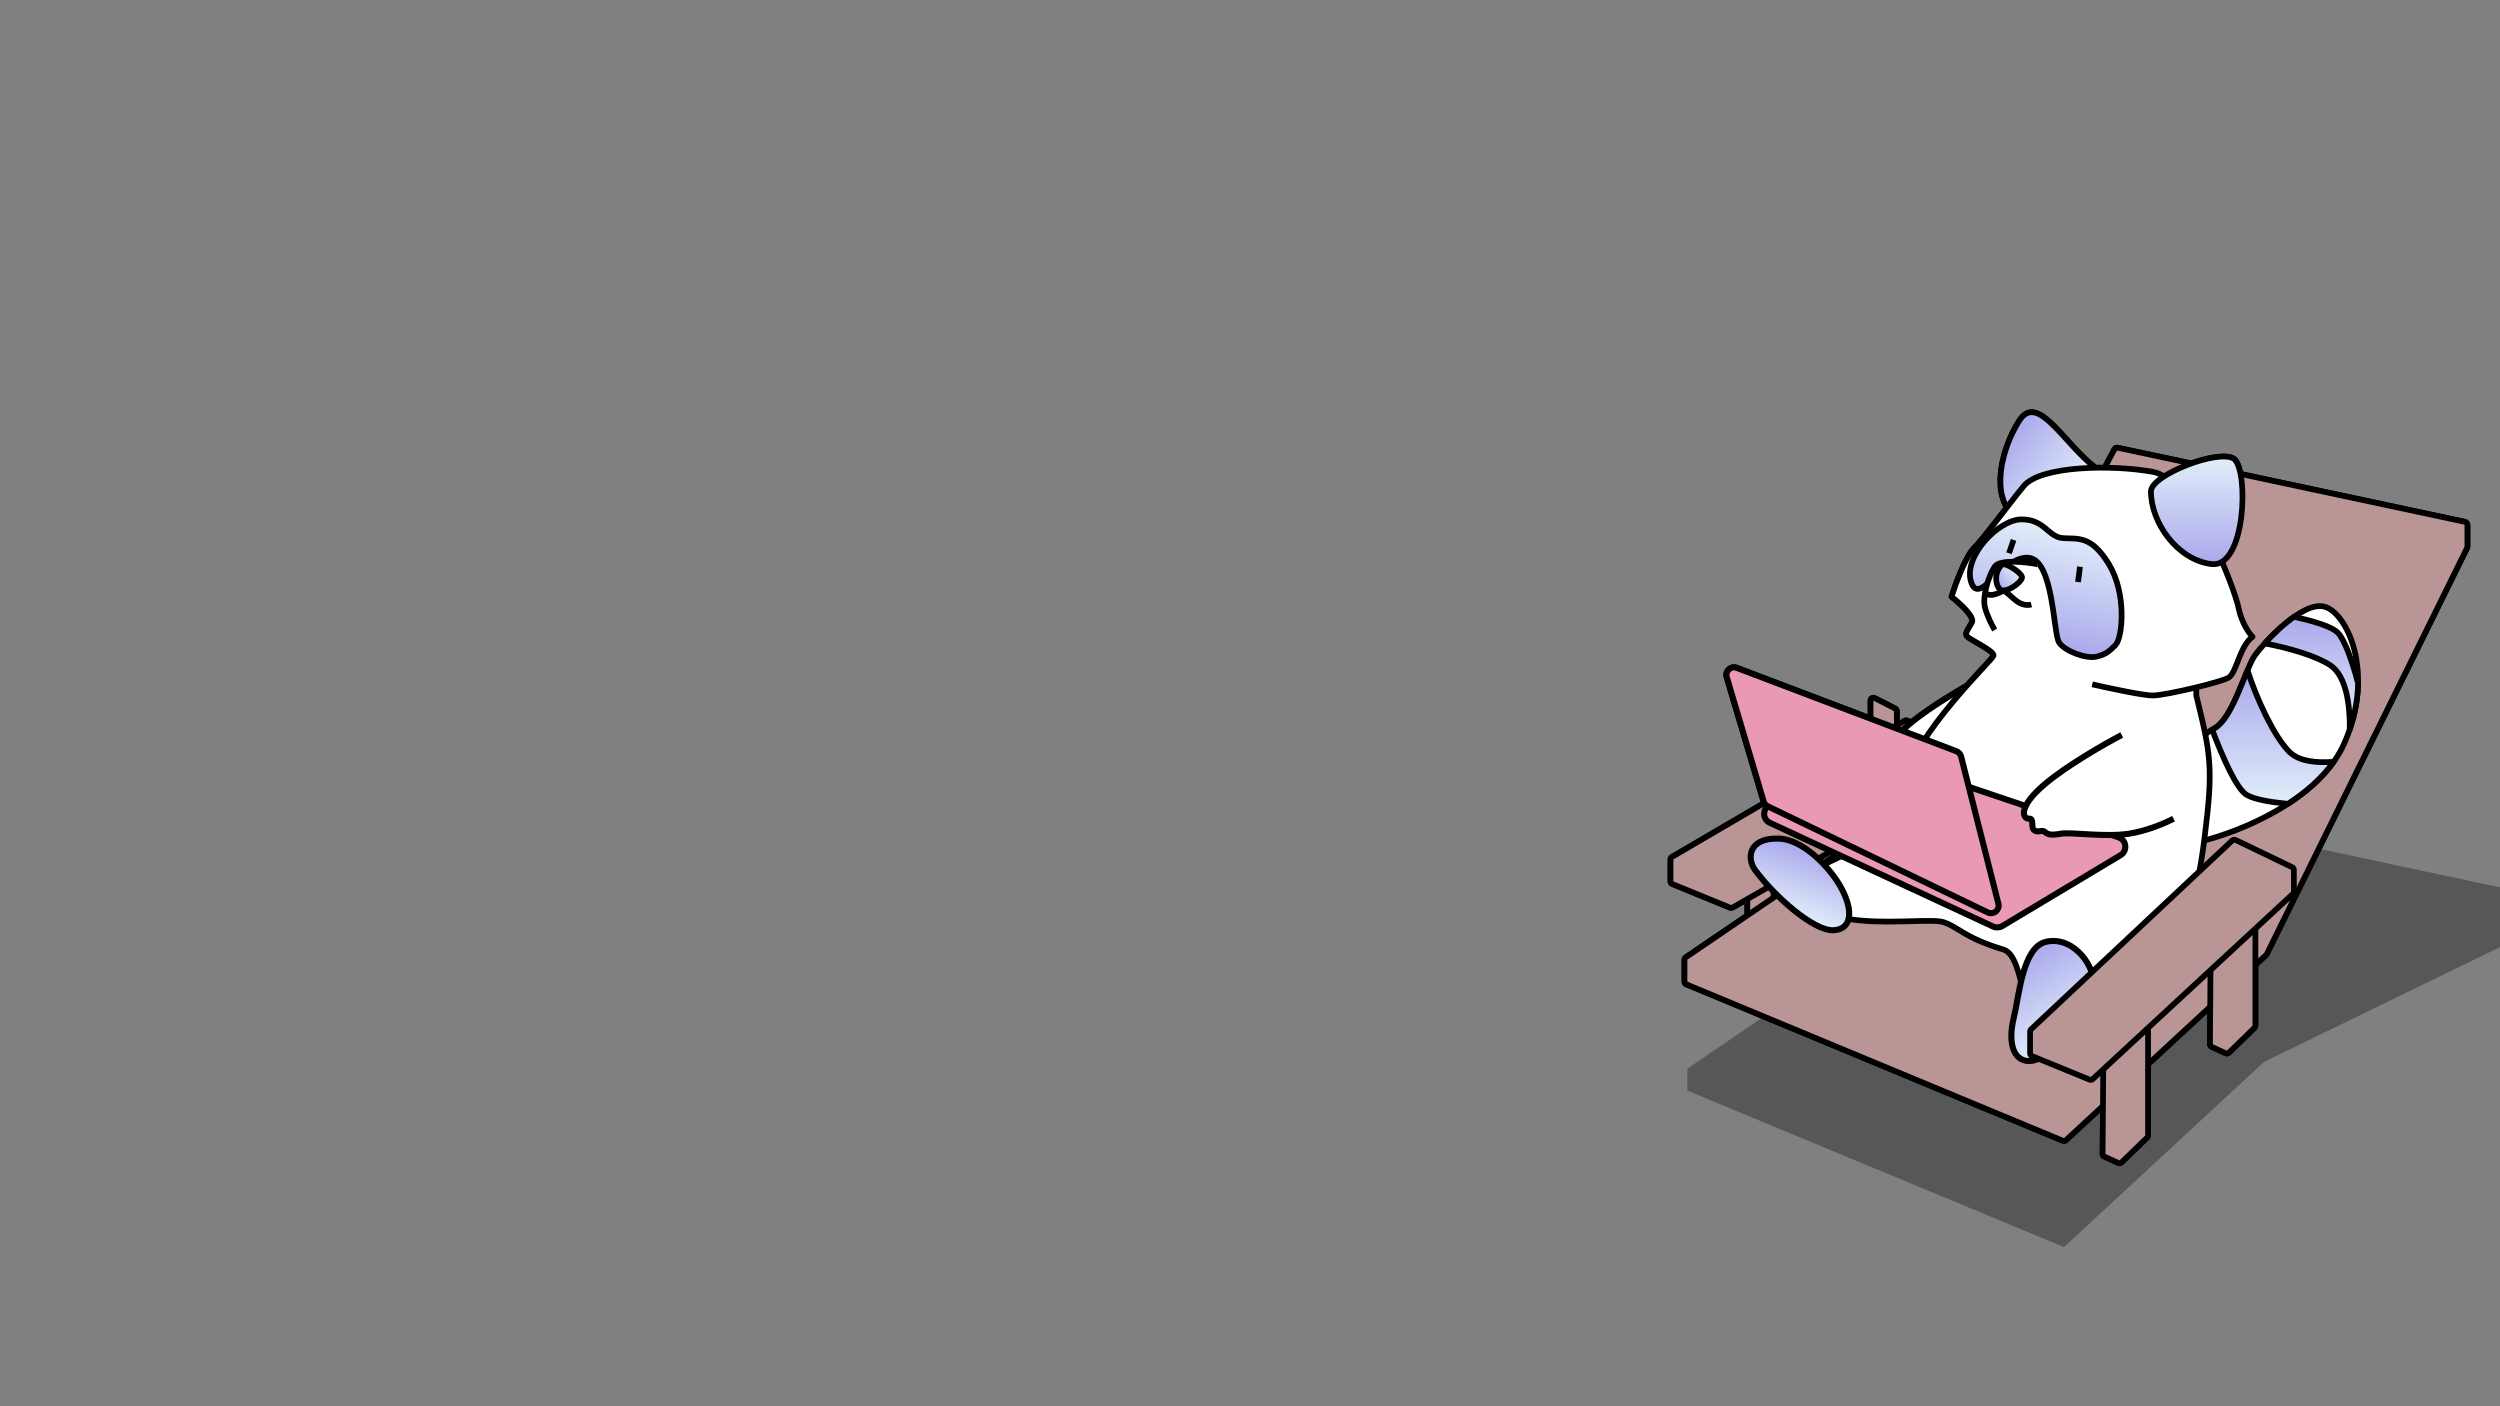<svg width="1920" height="1080" viewBox="0 0 1920 1080" fill="none" xmlns="http://www.w3.org/2000/svg">
<rect x="0" y="0" width="1920" height="1080" fill="#808080" stroke="none"/>
<g clip-path="url(#clip0_1242_881)">
<g style="mix-blend-mode:multiply" opacity="0.6">
<path fill-rule="evenodd" clip-rule="evenodd" d="M1778.58 651.347L1738.91 731.775L1585.11 874.083L1356.84 779.236L1295.88 820.736V837.573L1585.11 957.746L1738.91 815.438L1961.46 707.215V690.379L1778.58 651.347Z" fill="#1E1E1E" fill-opacity="0.7"/>
</g>
<g style="mix-blend-mode:screen">
<path d="M1360.94 632.96C1361.67 633.336 1362.13 634.091 1362.13 634.916V732.281C1362.13 733.047 1361.73 733.758 1361.08 734.158C1360.42 734.557 1359.61 734.587 1358.93 734.237L1343.13 726.127C1342.4 725.75 1341.94 724.995 1341.94 724.17V626.806C1341.94 626.039 1342.34 625.328 1342.99 624.929C1343.65 624.529 1344.46 624.499 1345.14 624.849L1360.94 632.96Z" fill="#BA9595" stroke="black" stroke-width="4.399" stroke-linejoin="round"/>
<path d="M1455.56 544.216C1456.3 544.592 1456.76 545.348 1456.76 546.172V643.537C1456.76 644.303 1456.36 645.014 1455.71 645.414C1455.05 645.813 1454.24 645.843 1453.55 645.493L1437.76 637.383C1437.03 637.006 1436.57 636.251 1436.57 635.427V538.062C1436.57 537.296 1436.96 536.584 1437.62 536.185C1438.27 535.786 1439.09 535.756 1439.77 536.106L1455.56 544.216Z" fill="#BA9595" stroke="black" stroke-width="4.399" stroke-linejoin="round"/>
<path d="M1508.48 574.44C1509.25 574.806 1509.73 575.576 1509.73 576.421V593.258C1509.73 594.046 1509.31 594.775 1508.62 595.167L1330.63 696.964C1330.04 697.3 1329.33 697.347 1328.7 697.09L1284.3 678.911C1283.48 678.573 1282.94 677.769 1282.94 676.876V660.039C1282.94 659.258 1283.35 658.536 1284.03 658.141L1462.86 553.549C1463.49 553.179 1464.26 553.148 1464.92 553.465L1508.48 574.44Z" fill="#BA9595" stroke="black" stroke-width="4.399" stroke-linejoin="round"/>
<path d="M1893.23 400.817C1894.24 401.034 1894.97 401.931 1894.97 402.968V419.805C1894.97 420.142 1894.89 420.475 1894.74 420.777L1740.88 732.747C1740.77 732.989 1740.6 733.206 1740.41 733.389L1586.61 875.696C1585.98 876.28 1585.06 876.443 1584.27 876.113L1295.04 755.94C1294.22 755.599 1293.68 754.798 1293.68 753.909V737.073C1293.68 736.345 1294.04 735.664 1294.65 735.255L1485.66 605.204L1623.91 344.969C1624.37 344.102 1625.35 343.645 1626.31 343.85L1893.23 400.817Z" fill="#BA9595" stroke="black" stroke-width="4.399" stroke-linejoin="round"/>
<path d="M1800.46 570.781C1781.13 614.716 1719.18 639.247 1690.62 646.021L1646.14 612.52C1659.13 597.325 1688.1 565.509 1699.96 559.797C1714.79 552.657 1724.67 513.115 1731.81 503.23C1738.95 493.344 1768.06 461.491 1785.08 465.885C1802.11 470.278 1824.62 515.861 1800.46 570.781Z" fill="white" stroke="black" stroke-width="4.394" stroke-linejoin="round"/>
<path fill-rule="evenodd" clip-rule="evenodd" d="M1698.92 560.338C1699.28 560.138 1699.63 559.957 1699.96 559.797C1709.76 555.077 1717.4 536.197 1723.52 521.085C1724.4 518.905 1725.25 516.803 1726.07 514.833C1733.12 536.995 1746.65 565.845 1758.17 577.371C1765.47 584.669 1778.73 586.151 1792.3 585.052C1783.25 597.796 1770.68 608.543 1757.13 617.348C1743.33 616.03 1730.8 613.837 1725.22 610.323C1717.7 605.59 1707.44 582.816 1698.92 560.338Z" fill="url(#paint0_linear_1242_881)"/>
<path d="M1698.92 560.338L1697.85 558.42C1696.9 558.95 1696.48 560.098 1696.87 561.116L1698.92 560.338ZM1699.96 559.797L1700.91 561.776L1700.91 561.776L1699.96 559.797ZM1723.52 521.085L1721.48 520.261L1721.48 520.261L1723.52 521.085ZM1726.07 514.833L1728.17 514.167C1727.89 513.289 1727.09 512.679 1726.17 512.639C1725.25 512.598 1724.4 513.137 1724.05 513.988L1726.07 514.833ZM1758.17 577.371L1756.62 578.924L1756.62 578.924L1758.17 577.371ZM1792.3 585.052L1794.09 586.324C1794.59 585.627 1794.63 584.708 1794.21 583.966C1793.79 583.224 1792.97 582.793 1792.12 582.862L1792.3 585.052ZM1757.13 617.348L1756.92 619.535C1757.41 619.582 1757.91 619.46 1758.32 619.19L1757.13 617.348ZM1725.22 610.323L1726.39 608.464L1726.39 608.464L1725.22 610.323ZM1699.99 562.256C1700.32 562.075 1700.62 561.915 1700.91 561.776L1699 557.818C1698.63 557.999 1698.24 558.201 1697.85 558.42L1699.99 562.256ZM1700.91 561.776C1706.5 559.084 1711.14 552.597 1715.05 545.385C1719.02 538.057 1722.51 529.44 1725.56 521.909L1721.48 520.261C1718.41 527.842 1715.02 536.221 1711.19 543.292C1707.3 550.477 1703.22 555.79 1699 557.818L1700.91 561.776ZM1725.56 521.909C1726.44 519.727 1727.29 517.636 1728.1 515.678L1724.05 513.988C1723.22 515.97 1722.37 518.083 1721.48 520.261L1725.56 521.909ZM1723.98 515.499C1727.54 526.69 1732.73 539.548 1738.48 551.072C1744.21 562.542 1750.6 572.901 1756.62 578.924L1759.73 575.818C1754.22 570.316 1748.09 560.487 1742.41 549.11C1736.76 537.786 1731.66 525.139 1728.17 514.167L1723.98 515.499ZM1756.62 578.924C1760.69 582.992 1766.29 585.323 1772.47 586.517C1778.65 587.713 1785.58 587.8 1792.48 587.242L1792.12 582.862C1785.46 583.402 1778.96 583.298 1773.3 582.203C1767.63 581.106 1762.96 579.048 1759.73 575.818L1756.62 578.924ZM1790.51 583.78C1781.67 596.229 1769.34 606.797 1755.93 615.506L1758.32 619.19C1772.03 610.289 1784.84 599.363 1794.09 586.324L1790.51 583.78ZM1757.33 615.161C1750.48 614.506 1743.98 613.638 1738.54 612.508C1733.02 611.364 1728.83 609.998 1726.39 608.464L1724.05 612.182C1727.19 614.161 1732.05 615.649 1737.65 616.81C1743.31 617.984 1749.98 618.871 1756.92 619.535L1757.33 615.161ZM1726.39 608.464C1724.91 607.53 1723.07 605.532 1720.95 602.438C1718.88 599.397 1716.67 595.499 1714.41 590.998C1709.89 582 1705.22 570.767 1700.98 559.559L1696.87 561.116C1701.14 572.386 1705.86 583.779 1710.48 592.971C1712.79 597.565 1715.09 601.652 1717.32 604.916C1719.52 608.125 1721.77 610.749 1724.05 612.182L1726.39 608.464Z" fill="black"/>
<path fill-rule="evenodd" clip-rule="evenodd" d="M1811.01 524.772C1810.81 535.657 1808.9 547.579 1804.62 560.127C1804.89 541.493 1801.95 519.181 1789.76 510.983C1779.39 504.008 1758.81 497.835 1739.35 494.134C1745.3 487.568 1753.48 479.591 1761.83 473.721C1777.74 477.216 1791.2 481.415 1795.51 485.997C1801.02 491.844 1806.57 508.169 1811.01 524.772Z" fill="url(#paint1_linear_1242_881)"/>
<path d="M1811.01 524.772L1813.21 524.813C1813.21 524.607 1813.19 524.403 1813.13 524.204L1811.01 524.772ZM1804.62 560.127L1802.42 560.095C1802.41 561.175 1803.18 562.107 1804.24 562.292C1805.31 562.476 1806.35 561.859 1806.7 560.837L1804.62 560.127ZM1789.76 510.983L1790.99 509.16L1790.99 509.16L1789.76 510.983ZM1739.35 494.134L1737.72 492.66C1737.19 493.248 1737.02 494.079 1737.27 494.833C1737.52 495.586 1738.16 496.144 1738.94 496.293L1739.35 494.134ZM1761.83 473.721L1762.3 471.575C1761.7 471.443 1761.07 471.57 1760.56 471.924L1761.83 473.721ZM1795.51 485.997L1793.91 487.503L1793.91 487.503L1795.51 485.997ZM1808.82 524.731C1808.62 535.388 1806.75 547.084 1802.54 559.418L1806.7 560.837C1811.05 548.073 1813 535.925 1813.21 524.813L1808.82 524.731ZM1788.53 512.806C1793.95 516.449 1797.55 523.426 1799.73 532.173C1801.89 540.852 1802.56 550.882 1802.42 560.095L1806.82 560.159C1806.95 550.739 1806.28 540.295 1803.99 531.11C1801.72 521.993 1797.76 513.714 1790.99 509.16L1788.53 512.806ZM1738.94 496.293C1748.59 498.129 1758.51 500.576 1767.29 503.42C1776.09 506.277 1783.6 509.489 1788.53 512.806L1790.99 509.16C1785.55 505.502 1777.58 502.14 1768.64 499.241C1759.66 496.33 1749.56 493.841 1739.76 491.976L1738.94 496.293ZM1740.98 495.609C1746.87 489.107 1754.92 481.259 1763.09 475.518L1760.56 471.924C1752.03 477.922 1743.73 486.029 1737.72 492.66L1740.98 495.609ZM1797.11 484.492C1795.79 483.085 1793.89 481.828 1791.67 480.685C1789.44 479.53 1786.75 478.428 1783.74 477.378C1777.73 475.277 1770.29 473.332 1762.3 471.575L1761.35 475.866C1769.27 477.605 1776.52 479.507 1782.29 481.525C1785.18 482.534 1787.66 483.56 1789.66 484.59C1791.68 485.633 1793.08 486.619 1793.91 487.503L1797.11 484.492ZM1813.13 524.204C1810.91 515.866 1808.38 507.553 1805.71 500.567C1803.08 493.675 1800.19 487.761 1797.11 484.492L1793.91 487.503C1796.34 490.081 1798.98 495.253 1801.61 502.135C1804.2 508.924 1806.68 517.075 1808.89 525.339L1813.13 524.204Z" fill="black"/>
<path d="M1547.16 396.53C1556.91 404.542 1608.21 373.062 1609.05 358.983C1585.44 341.134 1564.9 301.011 1550.84 323.011C1536.78 345.01 1528.38 381.087 1547.16 396.53Z" fill="url(#paint2_linear_1242_881)" stroke="black" stroke-width="4.394" stroke-linejoin="round"/>
<path d="M1466.11 556.36C1483.18 541.913 1512.62 525.169 1525.21 518.602L1565 582.862C1559.61 585.778 1545.22 592.175 1530.79 594.433C1512.75 597.255 1486.04 593.022 1478.42 594.433C1470.8 595.844 1468.26 594.997 1466.11 593.022C1463.96 591.046 1460.64 594.15 1457.82 591.611C1455 589.071 1458.38 582.58 1453.87 582.862C1449.35 583.145 1444.77 574.418 1466.11 556.36Z" fill="white"/>
<path d="M1525.21 518.602C1512.62 525.169 1483.18 541.913 1466.11 556.36C1444.77 574.418 1449.35 583.145 1453.87 582.862C1458.38 582.58 1455 589.071 1457.82 591.611C1460.64 594.15 1463.96 591.046 1466.11 593.022C1468.26 594.997 1470.8 595.844 1478.42 594.433C1486.04 593.022 1512.75 597.255 1530.79 594.433C1545.22 592.175 1559.61 585.778 1565 582.862" stroke="black" stroke-width="4.667"/>
<path d="M1711.34 520.553C1717.78 516.974 1719.93 496.216 1729.95 489.058C1727.33 486.434 1721.51 478.321 1719.22 466.868C1716.35 452.552 1684.86 368.11 1653.36 362.384C1621.87 356.657 1567.03 357.62 1554.15 373.368C1541.26 389.115 1523.8 413.184 1515.93 421.057C1509.63 427.356 1501.85 448.496 1498.75 458.279C1504.89 463.042 1516.63 473.641 1514.48 477.94C1511.79 483.314 1508.75 485.822 1510.54 488.509C1512.33 491.196 1532.39 499.973 1530.96 503.734C1529.53 507.496 1470.91 563.181 1462.05 601.625C1449.17 657.541 1397.76 657.269 1392.81 671.434C1374.9 722.592 1477.11 703.015 1492.73 708.241C1504.33 712.118 1508.13 720.011 1539 729.406C1554.99 734.274 1555.37 794.298 1565.5 800.757C1573.6 805.924 1573.82 812.108 1591.98 799.324C1591.98 799.324 1653.1 746.119 1666.15 725.25C1679.21 704.38 1686.76 694.489 1693.23 642.376C1699.69 590.262 1698.29 580.853 1686.76 534.153V527.896C1698.05 525.149 1708.41 522.183 1711.34 520.553Z" fill="white"/>
<path d="M1606.84 525.564C1619.24 528.427 1645.92 534.153 1653.36 534.153C1658.43 534.153 1673.26 531.181 1686.76 527.896M1686.76 527.896C1698.05 525.149 1708.41 522.183 1711.34 520.553C1717.78 516.974 1719.93 496.216 1729.95 489.058C1727.33 486.434 1721.51 478.321 1719.22 466.868C1716.35 452.552 1684.86 368.11 1653.36 362.384C1621.87 356.657 1567.03 357.62 1554.15 373.368C1541.26 389.115 1523.8 413.184 1515.93 421.057C1509.63 427.356 1501.85 448.496 1498.75 458.279C1504.89 463.042 1516.63 473.641 1514.48 477.94C1511.79 483.314 1508.75 485.822 1510.54 488.509C1512.33 491.196 1532.39 499.973 1530.96 503.734C1529.53 507.496 1470.91 563.181 1462.05 601.625C1449.17 657.541 1397.76 657.269 1392.81 671.434C1374.9 722.592 1477.11 703.015 1492.73 708.241C1504.33 712.118 1508.13 720.011 1539 729.406C1554.99 734.274 1555.37 794.298 1565.5 800.757C1573.6 805.924 1573.82 812.108 1591.98 799.324C1591.98 799.324 1653.1 746.119 1666.15 725.25C1679.21 704.38 1686.76 694.489 1693.23 642.376C1699.69 590.262 1698.29 580.853 1686.76 534.153V527.896Z" stroke="black" stroke-width="4.394" stroke-linejoin="round"/>
<path d="M1651.93 377.394C1651.93 364.779 1704.51 344.234 1715.92 352.53C1727.32 362.899 1724.38 436.337 1698.46 433.226C1672.53 430.116 1651.93 401.709 1651.93 377.394Z" fill="url(#paint3_linear_1242_881)" stroke="black" stroke-width="4.394" stroke-linejoin="round"/>
<path d="M1581.39 493.43C1585.99 500.278 1602.05 506.004 1609.69 504.366C1617.32 502.729 1619.92 500.073 1624.56 495.542C1630.37 489.878 1633.27 455.703 1619.69 433.383C1606.1 411.062 1595.95 414 1584.46 413.291C1572.97 412.583 1570.47 398.934 1552.67 398.876C1534.87 398.819 1507.58 427.501 1513.79 446.883C1519.99 466.265 1537.66 427.254 1557.5 428.297C1577.33 429.339 1576.78 486.582 1581.39 493.43Z" fill="url(#paint4_linear_1242_881)" stroke="black" stroke-width="4.394" stroke-linejoin="round"/>
<path d="M1531.94 435.18C1535.84 429.373 1555.6 431.549 1565 433.363L1559.22 452.356L1531.92 483.838C1530.05 480.691 1525.92 472.746 1524.38 466.142C1522.45 457.887 1527.07 442.44 1531.94 435.18Z" fill="white"/>
<path d="M1565 433.363C1555.6 431.549 1535.84 429.373 1531.94 435.18C1527.07 442.44 1522.45 457.887 1524.38 466.142C1525.92 472.746 1530.05 480.691 1531.92 483.838" stroke="black" stroke-width="4.394" stroke-linejoin="round"/>
<path d="M1560.07 464.287C1549.76 466.78 1544.21 455.776 1538.61 453.677C1535.85 455.065 1528.51 459.058 1525.15 455.489" stroke="black" stroke-width="4.394" stroke-linejoin="round"/>
<path d="M1595.94 447.007L1597.41 435.252M1546.43 414.688L1542.91 424.893" stroke="black" stroke-width="4.394" stroke-linejoin="round"/>
<path d="M1537.64 433.627C1539.98 431.76 1552.58 439.736 1552.95 443.353C1552.94 447.278 1538.82 457.53 1535.07 451.639C1531.31 445.747 1533.13 437.226 1537.64 433.627Z" fill="url(#paint5_linear_1242_881)" stroke="black" stroke-width="4.394" stroke-linejoin="round"/>
<path d="M1366.05 644.028C1384.95 644.55 1405.32 666.31 1413.51 680.935C1424.38 700.331 1421.48 713.771 1408.22 714.422C1392.91 715.173 1362.85 688.445 1347.95 668.236C1341.48 659.466 1342.42 643.375 1366.05 644.028Z" fill="url(#paint6_linear_1242_881)" stroke="black" stroke-width="4.667" stroke-linejoin="round"/>
<path d="M1571.42 723.275C1553.27 727.325 1550.74 764.736 1546.66 781.285C1541.24 803.232 1547.57 816.502 1560.58 814.705C1575.59 812.631 1597.64 779.582 1606.76 756.047C1610.71 745.835 1594.11 718.212 1571.42 723.275Z" fill="url(#paint7_linear_1242_881)" stroke="black" stroke-width="4.667" stroke-linejoin="round"/>
<path d="M1627.08 643.106L1463.85 588.058C1462.36 587.555 1460.75 587.529 1459.24 587.982L1360.29 617.771C1353.61 619.78 1352.95 628.973 1359.27 631.91L1530.66 711.568C1532.94 712.628 1535.6 712.489 1537.76 711.196L1628.56 656.798C1634.11 653.473 1633.21 645.173 1627.08 643.106Z" fill="#E999B3" stroke="black" stroke-width="4.667"/>
<path d="M1506.12 580.982L1534.77 694.044C1535.99 698.846 1531.05 702.884 1526.58 700.731L1357.56 619.188C1356.08 618.474 1354.97 617.169 1354.51 615.594L1326.13 520.022C1324.75 515.393 1329.27 511.194 1333.79 512.907L1502.54 576.961C1504.31 577.636 1505.65 579.137 1506.12 580.982Z" fill="#E999B3" stroke="black" stroke-width="4.667"/>
<path d="M1570.41 602.218C1587.48 587.771 1616.92 571.027 1629.51 564.46L1669.3 628.72C1663.91 631.636 1649.52 638.033 1635.09 640.291C1617.05 643.113 1590.34 638.88 1582.72 640.291C1575.1 641.702 1572.56 640.855 1570.41 638.88C1568.26 636.904 1564.94 640.008 1562.12 637.469C1559.3 634.929 1562.68 628.438 1558.17 628.72C1553.65 629.003 1549.07 620.276 1570.41 602.218Z" fill="white"/>
<path d="M1629.51 564.46C1616.92 571.027 1587.48 587.771 1570.41 602.218C1549.07 620.276 1553.65 629.003 1558.17 628.72C1562.68 628.438 1559.3 634.929 1562.12 637.469C1564.94 640.008 1568.26 636.904 1570.41 638.88C1572.56 640.855 1575.1 641.702 1582.72 640.291C1590.34 638.88 1617.05 643.113 1635.09 640.291C1649.52 638.033 1663.91 631.636 1669.3 628.72" stroke="black" stroke-width="4.667"/>
<path d="M1647.07 772.51C1647.72 772.378 1648.39 772.544 1648.9 772.962C1649.41 773.379 1649.71 774.005 1649.71 774.665V872.03C1649.71 872.624 1649.47 873.193 1649.04 873.608L1629.33 892.753C1628.68 893.386 1627.7 893.553 1626.88 893.173L1616.08 888.208C1615.3 887.847 1614.79 887.059 1614.8 886.194L1615.58 780.719C1615.58 779.68 1616.32 778.788 1617.34 778.581L1647.07 772.51Z" fill="#BA9595" stroke="black" stroke-width="4.399" stroke-linejoin="round"/>
<path d="M1729.51 688.22C1730.16 688.088 1730.83 688.254 1731.34 688.671C1731.86 689.089 1732.15 689.715 1732.15 690.375V787.74C1732.15 788.334 1731.91 788.903 1731.48 789.317L1711.77 808.463C1711.12 809.096 1710.14 809.263 1709.32 808.883L1698.52 803.918C1697.74 803.557 1697.24 802.769 1697.24 801.904L1698.02 696.429C1698.03 695.39 1698.76 694.498 1699.78 694.29L1729.51 688.22Z" fill="#BA9595" stroke="black" stroke-width="4.399" stroke-linejoin="round"/>
<path d="M1760.45 666.045C1761.21 666.411 1761.69 667.182 1761.69 668.026V684.863C1761.69 685.476 1761.44 686.061 1760.99 686.477L1607.19 828.785C1606.56 829.365 1605.65 829.53 1604.86 829.206L1560.46 811.027C1559.64 810.688 1559.1 809.884 1559.1 808.991V792.155C1559.1 791.547 1559.35 790.967 1559.79 790.551L1714.42 645.449C1715.09 644.827 1716.06 644.676 1716.88 645.071L1760.45 666.045Z" fill="#BA9595" stroke="black" stroke-width="4.399" stroke-linejoin="round"/>
</g>
<path d="M1360.94 632.96C1361.67 633.336 1362.13 634.091 1362.13 634.916V732.281C1362.13 733.047 1361.73 733.758 1361.08 734.158C1360.42 734.557 1359.61 734.587 1358.93 734.237L1343.13 726.127C1342.4 725.75 1341.94 724.995 1341.94 724.17V626.806C1341.94 626.039 1342.34 625.328 1342.99 624.929C1343.65 624.529 1344.46 624.499 1345.14 624.849L1360.94 632.96Z" fill="#BA9595" stroke="black" stroke-width="4.399" stroke-linejoin="round"/>
<path d="M1455.56 544.216C1456.3 544.592 1456.76 545.348 1456.76 546.172V643.537C1456.76 644.303 1456.36 645.014 1455.71 645.414C1455.05 645.813 1454.24 645.843 1453.55 645.493L1437.76 637.383C1437.03 637.006 1436.57 636.251 1436.57 635.427V538.062C1436.57 537.296 1436.96 536.584 1437.62 536.185C1438.27 535.786 1439.09 535.756 1439.77 536.106L1455.56 544.216Z" fill="#BA9595" stroke="black" stroke-width="4.399" stroke-linejoin="round"/>
<path d="M1508.48 574.44C1509.25 574.806 1509.73 575.576 1509.73 576.421V593.258C1509.73 594.046 1509.31 594.775 1508.62 595.167L1330.63 696.964C1330.04 697.3 1329.33 697.347 1328.7 697.09L1284.3 678.911C1283.48 678.573 1282.94 677.769 1282.94 676.876V660.039C1282.94 659.258 1283.35 658.536 1284.03 658.141L1462.86 553.549C1463.49 553.179 1464.26 553.148 1464.92 553.465L1508.48 574.44Z" fill="#BA9595" stroke="black" stroke-width="4.399" stroke-linejoin="round"/>
<path d="M1893.23 400.817C1894.24 401.034 1894.97 401.931 1894.97 402.968V419.805C1894.97 420.142 1894.89 420.475 1894.74 420.777L1740.88 732.747C1740.77 732.989 1740.6 733.206 1740.41 733.389L1586.61 875.696C1585.98 876.28 1585.06 876.443 1584.27 876.113L1295.04 755.94C1294.22 755.599 1293.68 754.798 1293.68 753.909V737.073C1293.68 736.345 1294.04 735.664 1294.65 735.255L1485.66 605.204L1623.91 344.969C1624.37 344.102 1625.35 343.645 1626.31 343.85L1893.23 400.817Z" fill="#BA9595" stroke="black" stroke-width="4.399" stroke-linejoin="round"/>
<path d="M1800.46 570.781C1781.13 614.716 1719.18 639.247 1690.62 646.021L1646.14 612.52C1659.13 597.325 1688.1 565.509 1699.96 559.797C1714.79 552.657 1724.67 513.115 1731.81 503.23C1738.95 493.344 1768.06 461.491 1785.08 465.885C1802.11 470.278 1824.62 515.861 1800.46 570.781Z" fill="white" stroke="black" stroke-width="4.394" stroke-linejoin="round"/>
<path fill-rule="evenodd" clip-rule="evenodd" d="M1698.92 560.338C1699.28 560.138 1699.63 559.957 1699.96 559.797C1709.76 555.077 1717.4 536.197 1723.52 521.085C1724.4 518.905 1725.25 516.803 1726.07 514.833C1733.12 536.995 1746.65 565.845 1758.17 577.371C1765.47 584.669 1778.73 586.151 1792.3 585.052C1783.25 597.796 1770.68 608.543 1757.13 617.348C1743.33 616.03 1730.8 613.837 1725.22 610.323C1717.7 605.589 1707.44 582.816 1698.92 560.338Z" fill="url(#paint8_linear_1242_881)"/>
<path d="M1698.92 560.338L1697.85 558.419C1696.9 558.95 1696.48 560.098 1696.87 561.116L1698.92 560.338ZM1699.96 559.797L1700.91 561.776L1700.91 561.776L1699.96 559.797ZM1723.52 521.085L1721.48 520.261L1721.48 520.261L1723.52 521.085ZM1726.07 514.833L1728.17 514.167C1727.89 513.289 1727.09 512.678 1726.17 512.638C1725.25 512.598 1724.4 513.137 1724.05 513.988L1726.07 514.833ZM1758.17 577.371L1756.62 578.924L1756.62 578.924L1758.17 577.371ZM1792.3 585.052L1794.09 586.323C1794.59 585.627 1794.63 584.708 1794.21 583.966C1793.79 583.224 1792.97 582.793 1792.12 582.862L1792.3 585.052ZM1757.13 617.348L1756.92 619.535C1757.41 619.582 1757.91 619.46 1758.32 619.19L1757.13 617.348ZM1725.22 610.323L1726.39 608.464L1726.39 608.464L1725.22 610.323ZM1699.99 562.256C1700.32 562.074 1700.62 561.915 1700.91 561.776L1699 557.818C1698.63 557.999 1698.24 558.201 1697.85 558.419L1699.99 562.256ZM1700.91 561.776C1706.5 559.084 1711.14 552.597 1715.05 545.385C1719.02 538.057 1722.51 529.44 1725.56 521.909L1721.48 520.261C1718.41 527.842 1715.02 536.221 1711.19 543.292C1707.3 550.477 1703.22 555.79 1699 557.818L1700.91 561.776ZM1725.56 521.909C1726.44 519.727 1727.29 517.636 1728.1 515.678L1724.05 513.988C1723.22 515.97 1722.37 518.083 1721.48 520.261L1725.56 521.909ZM1723.98 515.499C1727.54 526.69 1732.73 539.548 1738.48 551.072C1744.21 562.542 1750.6 572.9 1756.62 578.924L1759.73 575.818C1754.22 570.316 1748.09 560.487 1742.41 549.11C1736.76 537.786 1731.66 525.139 1728.17 514.167L1723.98 515.499ZM1756.62 578.924C1760.69 582.991 1766.29 585.323 1772.47 586.517C1778.65 587.713 1785.58 587.8 1792.48 587.242L1792.12 582.862C1785.46 583.402 1778.96 583.298 1773.3 582.203C1767.63 581.106 1762.96 579.048 1759.73 575.818L1756.62 578.924ZM1790.51 583.78C1781.67 596.229 1769.34 606.797 1755.93 615.505L1758.32 619.19C1772.03 610.289 1784.84 599.363 1794.09 586.323L1790.51 583.78ZM1757.33 615.161C1750.48 614.506 1743.98 613.637 1738.54 612.508C1733.02 611.364 1728.83 609.998 1726.39 608.464L1724.05 612.182C1727.19 614.161 1732.05 615.649 1737.65 616.81C1743.31 617.984 1749.98 618.871 1756.92 619.535L1757.33 615.161ZM1726.39 608.464C1724.91 607.53 1723.07 605.532 1720.95 602.438C1718.88 599.397 1716.67 595.499 1714.41 590.998C1709.89 582 1705.22 570.767 1700.98 559.559L1696.87 561.116C1701.14 572.386 1705.86 583.779 1710.48 592.971C1712.79 597.565 1715.1 601.652 1717.32 604.916C1719.52 608.125 1721.77 610.749 1724.05 612.182L1726.39 608.464Z" fill="black"/>
<path fill-rule="evenodd" clip-rule="evenodd" d="M1811.01 524.771C1810.81 535.657 1808.9 547.578 1804.62 560.127C1804.89 541.493 1801.95 519.18 1789.76 510.983C1779.39 504.008 1758.81 497.835 1739.35 494.134C1745.3 487.567 1753.48 479.59 1761.83 473.721C1777.74 477.216 1791.2 481.415 1795.51 485.997C1801.02 491.844 1806.57 508.169 1811.01 524.771Z" fill="url(#paint9_linear_1242_881)"/>
<path d="M1811.01 524.771L1813.21 524.812C1813.21 524.607 1813.19 524.402 1813.13 524.204L1811.01 524.771ZM1804.62 560.127L1802.42 560.095C1802.41 561.175 1803.18 562.107 1804.24 562.291C1805.31 562.476 1806.35 561.859 1806.7 560.836L1804.62 560.127ZM1789.76 510.983L1790.99 509.16L1790.99 509.16L1789.76 510.983ZM1739.35 494.134L1737.72 492.659C1737.19 493.248 1737.02 494.079 1737.27 494.832C1737.52 495.586 1738.16 496.144 1738.94 496.292L1739.35 494.134ZM1761.83 473.721L1762.3 471.575C1761.7 471.443 1761.07 471.569 1760.56 471.924L1761.83 473.721ZM1795.51 485.997L1793.91 487.503L1793.91 487.503L1795.51 485.997ZM1808.82 524.73C1808.62 535.388 1806.75 547.084 1802.54 559.418L1806.7 560.836C1811.05 548.073 1813 535.925 1813.21 524.812L1808.82 524.73ZM1788.53 512.805C1793.95 516.449 1797.55 523.426 1799.73 532.172C1801.89 540.852 1802.56 550.881 1802.42 560.095L1806.82 560.159C1806.95 550.739 1806.28 540.295 1803.99 531.11C1801.72 521.993 1797.76 513.714 1790.99 509.16L1788.53 512.805ZM1738.94 496.292C1748.59 498.129 1758.51 500.576 1767.29 503.42C1776.09 506.276 1783.6 509.488 1788.53 512.805L1790.99 509.16C1785.55 505.502 1777.58 502.14 1768.64 499.241C1759.66 496.33 1749.56 493.84 1739.76 491.976L1738.94 496.292ZM1740.98 495.609C1746.87 489.107 1754.92 481.258 1763.09 475.518L1760.56 471.924C1752.03 477.922 1743.73 486.028 1737.72 492.659L1740.98 495.609ZM1797.11 484.492C1795.79 483.085 1793.89 481.828 1791.67 480.685C1789.44 479.53 1786.75 478.428 1783.74 477.377C1777.73 475.277 1770.29 473.332 1762.3 471.575L1761.35 475.866C1769.27 477.605 1776.52 479.507 1782.29 481.525C1785.18 482.534 1787.66 483.559 1789.66 484.589C1791.68 485.632 1793.08 486.619 1793.91 487.503L1797.11 484.492ZM1813.13 524.204C1810.91 515.866 1808.38 507.553 1805.71 500.567C1803.08 493.675 1800.19 487.761 1797.11 484.492L1793.91 487.503C1796.34 490.081 1798.98 495.252 1801.61 502.135C1804.2 508.924 1806.68 517.075 1808.89 525.339L1813.13 524.204Z" fill="black"/>
<path d="M1547.16 396.53C1556.91 404.542 1608.21 373.062 1609.05 358.983C1585.44 341.134 1564.9 301.011 1550.84 323.011C1536.78 345.01 1528.38 381.087 1547.16 396.53Z" fill="url(#paint10_linear_1242_881)" stroke="black" stroke-width="4.394" stroke-linejoin="round"/>
<path d="M1466.11 556.36C1483.18 541.913 1512.62 525.169 1525.21 518.602L1565 582.862C1559.61 585.778 1545.22 592.175 1530.79 594.433C1512.75 597.255 1486.04 593.022 1478.42 594.433C1470.8 595.844 1468.26 594.997 1466.11 593.022C1463.96 591.046 1460.64 594.15 1457.82 591.611C1455 589.071 1458.38 582.58 1453.87 582.862C1449.35 583.145 1444.77 574.418 1466.11 556.36Z" fill="white"/>
<path d="M1525.21 518.602C1512.62 525.169 1483.18 541.913 1466.11 556.36C1444.77 574.418 1449.35 583.145 1453.87 582.862C1458.38 582.58 1455 589.071 1457.82 591.611C1460.64 594.15 1463.96 591.046 1466.11 593.022C1468.26 594.997 1470.8 595.844 1478.42 594.433C1486.04 593.022 1512.75 597.255 1530.79 594.433C1545.22 592.175 1559.61 585.778 1565 582.862" stroke="black" stroke-width="4.667"/>
<path d="M1711.34 520.553C1717.78 516.974 1719.93 496.216 1729.95 489.058C1727.33 486.434 1721.51 478.321 1719.22 466.868C1716.35 452.552 1684.86 368.11 1653.36 362.384C1621.87 356.657 1567.03 357.62 1554.15 373.368C1541.26 389.115 1523.8 413.184 1515.93 421.057C1509.63 427.356 1501.85 448.496 1498.75 458.279C1504.89 463.042 1516.63 473.641 1514.48 477.94C1511.79 483.314 1508.75 485.822 1510.54 488.509C1512.33 491.196 1532.39 499.973 1530.96 503.734C1529.53 507.496 1470.91 563.181 1462.05 601.625C1449.17 657.541 1397.76 657.269 1392.81 671.434C1374.9 722.592 1477.11 703.015 1492.73 708.241C1504.33 712.118 1508.13 720.011 1539 729.406C1554.99 734.274 1555.37 794.298 1565.5 800.757C1573.6 805.924 1573.82 812.108 1591.98 799.324C1591.98 799.324 1653.1 746.119 1666.15 725.25C1679.21 704.38 1686.76 694.489 1693.23 642.376C1699.69 590.262 1698.29 580.853 1686.76 534.153V527.896C1698.05 525.149 1708.41 522.183 1711.34 520.553Z" fill="white"/>
<path d="M1606.84 525.564C1619.24 528.427 1645.92 534.153 1653.36 534.153C1658.43 534.153 1673.26 531.181 1686.76 527.896M1686.76 527.896C1698.05 525.149 1708.41 522.183 1711.34 520.553C1717.78 516.974 1719.93 496.216 1729.95 489.058C1727.33 486.434 1721.51 478.321 1719.22 466.868C1716.35 452.552 1684.86 368.11 1653.36 362.384C1621.87 356.657 1567.03 357.62 1554.15 373.368C1541.26 389.115 1523.8 413.184 1515.93 421.057C1509.63 427.356 1501.85 448.496 1498.75 458.279C1504.89 463.042 1516.63 473.641 1514.48 477.94C1511.79 483.314 1508.75 485.822 1510.54 488.509C1512.33 491.196 1532.39 499.973 1530.96 503.734C1529.53 507.496 1470.91 563.181 1462.05 601.625C1449.17 657.541 1397.76 657.269 1392.81 671.434C1374.9 722.592 1477.11 703.015 1492.73 708.241C1504.33 712.118 1508.13 720.011 1539 729.406C1554.99 734.274 1555.37 794.298 1565.5 800.757C1573.6 805.924 1573.82 812.108 1591.98 799.324C1591.98 799.324 1653.1 746.119 1666.15 725.25C1679.21 704.38 1686.76 694.489 1693.23 642.376C1699.69 590.262 1698.29 580.853 1686.76 534.153V527.896Z" stroke="black" stroke-width="4.394" stroke-linejoin="round"/>
<path d="M1651.93 377.394C1651.93 364.779 1704.51 344.234 1715.92 352.53C1727.32 362.899 1724.38 436.337 1698.46 433.226C1672.53 430.116 1651.93 401.709 1651.93 377.394Z" fill="url(#paint11_linear_1242_881)" stroke="black" stroke-width="4.394" stroke-linejoin="round"/>
<path d="M1581.39 493.43C1585.99 500.278 1602.05 506.004 1609.69 504.366C1617.32 502.729 1619.92 500.073 1624.56 495.542C1630.37 489.878 1633.27 455.703 1619.69 433.383C1606.1 411.062 1595.95 414 1584.46 413.291C1572.97 412.583 1570.47 398.934 1552.67 398.876C1534.87 398.819 1507.58 427.501 1513.79 446.883C1519.99 466.265 1537.66 427.254 1557.5 428.297C1577.33 429.339 1576.78 486.582 1581.39 493.43Z" fill="url(#paint12_linear_1242_881)" stroke="black" stroke-width="4.394" stroke-linejoin="round"/>
<path d="M1531.94 435.18C1535.84 429.373 1555.6 431.549 1565 433.363L1559.22 452.356L1531.92 483.838C1530.05 480.691 1525.92 472.746 1524.38 466.142C1522.45 457.887 1527.07 442.44 1531.94 435.18Z" fill="white"/>
<path d="M1565 433.363C1555.6 431.549 1535.84 429.373 1531.94 435.18C1527.07 442.44 1522.45 457.887 1524.38 466.142C1525.92 472.746 1530.05 480.691 1531.92 483.838" stroke="black" stroke-width="4.394" stroke-linejoin="round"/>
<path d="M1560.07 464.287C1549.76 466.78 1544.21 455.776 1538.61 453.677C1535.85 455.065 1528.51 459.058 1525.15 455.489" stroke="black" stroke-width="4.394" stroke-linejoin="round"/>
<path d="M1595.94 447.007L1597.41 435.252M1546.43 414.688L1542.91 424.893" stroke="black" stroke-width="4.394" stroke-linejoin="round"/>
<path d="M1537.64 433.627C1539.98 431.76 1552.58 439.736 1552.95 443.353C1552.94 447.278 1538.82 457.53 1535.07 451.639C1531.31 445.747 1533.13 437.226 1537.64 433.627Z" fill="url(#paint13_linear_1242_881)" stroke="black" stroke-width="4.394" stroke-linejoin="round"/>
<path d="M1366.05 644.028C1384.95 644.55 1405.32 666.31 1413.51 680.935C1424.38 700.331 1421.48 713.771 1408.22 714.422C1392.91 715.173 1362.85 688.445 1347.95 668.236C1341.48 659.466 1342.42 643.375 1366.05 644.028Z" fill="url(#paint14_linear_1242_881)" stroke="black" stroke-width="4.667" stroke-linejoin="round"/>
<path d="M1571.42 723.275C1553.27 727.325 1550.74 764.736 1546.66 781.285C1541.24 803.232 1547.57 816.502 1560.58 814.705C1575.59 812.631 1597.64 779.582 1606.76 756.047C1610.71 745.835 1594.11 718.212 1571.42 723.275Z" fill="url(#paint15_linear_1242_881)" stroke="black" stroke-width="4.667" stroke-linejoin="round"/>
<path d="M1627.08 643.106L1463.85 588.058C1462.36 587.555 1460.75 587.529 1459.24 587.982L1360.29 617.771C1353.61 619.78 1352.95 628.973 1359.27 631.91L1530.66 711.568C1532.94 712.628 1535.6 712.489 1537.76 711.196L1628.56 656.798C1634.11 653.473 1633.21 645.173 1627.08 643.106Z" fill="#E999B3" stroke="black" stroke-width="4.667"/>
<path d="M1506.12 580.982L1534.77 694.044C1535.99 698.846 1531.05 702.884 1526.58 700.731L1357.56 619.188C1356.08 618.474 1354.97 617.169 1354.51 615.594L1326.13 520.022C1324.75 515.393 1329.27 511.194 1333.79 512.907L1502.54 576.961C1504.31 577.636 1505.65 579.137 1506.12 580.982Z" fill="#E999B3" stroke="black" stroke-width="4.667"/>
<path d="M1570.41 602.218C1587.48 587.771 1616.92 571.027 1629.51 564.46L1669.3 628.72C1663.91 631.636 1649.52 638.033 1635.09 640.291C1617.05 643.113 1590.34 638.88 1582.72 640.291C1575.1 641.702 1572.56 640.855 1570.41 638.88C1568.26 636.904 1564.94 640.008 1562.12 637.469C1559.3 634.929 1562.68 628.438 1558.17 628.72C1553.65 629.003 1549.07 620.276 1570.41 602.218Z" fill="white"/>
<path d="M1629.51 564.46C1616.92 571.027 1587.48 587.771 1570.41 602.218C1549.07 620.276 1553.65 629.003 1558.17 628.72C1562.68 628.438 1559.3 634.929 1562.12 637.469C1564.94 640.008 1568.26 636.904 1570.41 638.88C1572.56 640.855 1575.1 641.702 1582.72 640.291C1590.34 638.88 1617.05 643.113 1635.09 640.291C1649.52 638.033 1663.91 631.636 1669.3 628.72" stroke="black" stroke-width="4.667"/>
<path d="M1647.07 772.51C1647.72 772.378 1648.39 772.544 1648.9 772.962C1649.41 773.379 1649.71 774.005 1649.71 774.665V872.03C1649.71 872.624 1649.47 873.193 1649.04 873.608L1629.33 892.753C1628.68 893.386 1627.7 893.553 1626.88 893.173L1616.08 888.208C1615.3 887.847 1614.79 887.059 1614.8 886.194L1615.58 780.719C1615.58 779.68 1616.32 778.788 1617.34 778.581L1647.07 772.51Z" fill="#BA9595" stroke="black" stroke-width="4.399" stroke-linejoin="round"/>
<path d="M1729.51 688.22C1730.16 688.088 1730.83 688.254 1731.34 688.671C1731.86 689.089 1732.15 689.715 1732.15 690.375V787.74C1732.15 788.334 1731.91 788.903 1731.48 789.317L1711.77 808.463C1711.12 809.096 1710.14 809.263 1709.32 808.883L1698.52 803.918C1697.74 803.557 1697.24 802.769 1697.24 801.904L1698.02 696.429C1698.03 695.39 1698.76 694.498 1699.78 694.29L1729.51 688.22Z" fill="#BA9595" stroke="black" stroke-width="4.399" stroke-linejoin="round"/>
<path d="M1760.45 666.045C1761.21 666.411 1761.69 667.182 1761.69 668.026V684.863C1761.69 685.476 1761.44 686.061 1760.99 686.477L1607.19 828.785C1606.56 829.365 1605.65 829.53 1604.86 829.206L1560.46 811.027C1559.64 810.688 1559.1 809.884 1559.1 808.991V792.155C1559.1 791.547 1559.35 790.967 1559.79 790.551L1714.42 645.449C1715.09 644.827 1716.06 644.676 1716.88 645.071L1760.45 666.045Z" fill="#BA9595" stroke="black" stroke-width="4.399" stroke-linejoin="round"/>
</g>
<defs>
<linearGradient id="paint0_linear_1242_881" x1="1745.61" y1="617.348" x2="1745.61" y2="514.833" gradientUnits="userSpaceOnUse">
<stop stop-color="#E2EEF9"/>
<stop offset="1" stop-color="#A9A8EC"/>
</linearGradient>
<linearGradient id="paint1_linear_1242_881" x1="1775.18" y1="560.127" x2="1775.18" y2="473.721" gradientUnits="userSpaceOnUse">
<stop stop-color="#E2EEF9"/>
<stop offset="1" stop-color="#A9A8EC"/>
</linearGradient>
<linearGradient id="paint2_linear_1242_881" x1="1590.46" y1="384.718" x2="1536.42" y2="340.286" gradientUnits="userSpaceOnUse">
<stop stop-color="#E2EEF9"/>
<stop offset="1" stop-color="#A9A8EC"/>
</linearGradient>
<linearGradient id="paint3_linear_1242_881" x1="1687.09" y1="350.612" x2="1687.09" y2="433.322" gradientUnits="userSpaceOnUse">
<stop stop-color="#E2EEF9"/>
<stop offset="1" stop-color="#A9A8EC"/>
</linearGradient>
<linearGradient id="paint4_linear_1242_881" x1="1582.6" y1="404.462" x2="1563.51" y2="496.204" gradientUnits="userSpaceOnUse">
<stop stop-color="#E2EEF9"/>
<stop offset="1" stop-color="#A9A8EC"/>
</linearGradient>
<linearGradient id="paint5_linear_1242_881" x1="1548.49" y1="437.03" x2="1533.15" y2="449.272" gradientUnits="userSpaceOnUse">
<stop stop-color="#E2EEF9"/>
<stop offset="1" stop-color="#A9A8EC"/>
</linearGradient>
<linearGradient id="paint6_linear_1242_881" x1="1373.99" y1="703.569" x2="1392.43" y2="651.959" gradientUnits="userSpaceOnUse">
<stop stop-color="#E2EEF9"/>
<stop offset="1" stop-color="#A9A8EC"/>
</linearGradient>
<linearGradient id="paint7_linear_1242_881" x1="1590.22" y1="797.582" x2="1550.8" y2="735.324" gradientUnits="userSpaceOnUse">
<stop stop-color="#E2EEF9"/>
<stop offset="1" stop-color="#A9A8EC"/>
</linearGradient>
<linearGradient id="paint8_linear_1242_881" x1="1745.61" y1="617.348" x2="1745.61" y2="514.833" gradientUnits="userSpaceOnUse">
<stop stop-color="#E2EEF9"/>
<stop offset="1" stop-color="#A9A8EC"/>
</linearGradient>
<linearGradient id="paint9_linear_1242_881" x1="1775.18" y1="560.127" x2="1775.18" y2="473.721" gradientUnits="userSpaceOnUse">
<stop stop-color="#E2EEF9"/>
<stop offset="1" stop-color="#A9A8EC"/>
</linearGradient>
<linearGradient id="paint10_linear_1242_881" x1="1590.46" y1="384.718" x2="1536.42" y2="340.286" gradientUnits="userSpaceOnUse">
<stop stop-color="#E2EEF9"/>
<stop offset="1" stop-color="#A9A8EC"/>
</linearGradient>
<linearGradient id="paint11_linear_1242_881" x1="1687.09" y1="350.612" x2="1687.09" y2="433.322" gradientUnits="userSpaceOnUse">
<stop stop-color="#E2EEF9"/>
<stop offset="1" stop-color="#A9A8EC"/>
</linearGradient>
<linearGradient id="paint12_linear_1242_881" x1="1582.6" y1="404.462" x2="1563.51" y2="496.204" gradientUnits="userSpaceOnUse">
<stop stop-color="#E2EEF9"/>
<stop offset="1" stop-color="#A9A8EC"/>
</linearGradient>
<linearGradient id="paint13_linear_1242_881" x1="1548.49" y1="437.03" x2="1533.15" y2="449.272" gradientUnits="userSpaceOnUse">
<stop stop-color="#E2EEF9"/>
<stop offset="1" stop-color="#A9A8EC"/>
</linearGradient>
<linearGradient id="paint14_linear_1242_881" x1="1373.99" y1="703.569" x2="1392.43" y2="651.959" gradientUnits="userSpaceOnUse">
<stop stop-color="#E2EEF9"/>
<stop offset="1" stop-color="#A9A8EC"/>
</linearGradient>
<linearGradient id="paint15_linear_1242_881" x1="1590.22" y1="797.582" x2="1550.8" y2="735.324" gradientUnits="userSpaceOnUse">
<stop stop-color="#E2EEF9"/>
<stop offset="1" stop-color="#A9A8EC"/>
</linearGradient>
<clipPath id="clip0_1242_881">
<rect width="1920" height="1080" fill="white" transform="matrix(-1 0 0 1 1920 0)"/>
</clipPath>
</defs>
</svg>
